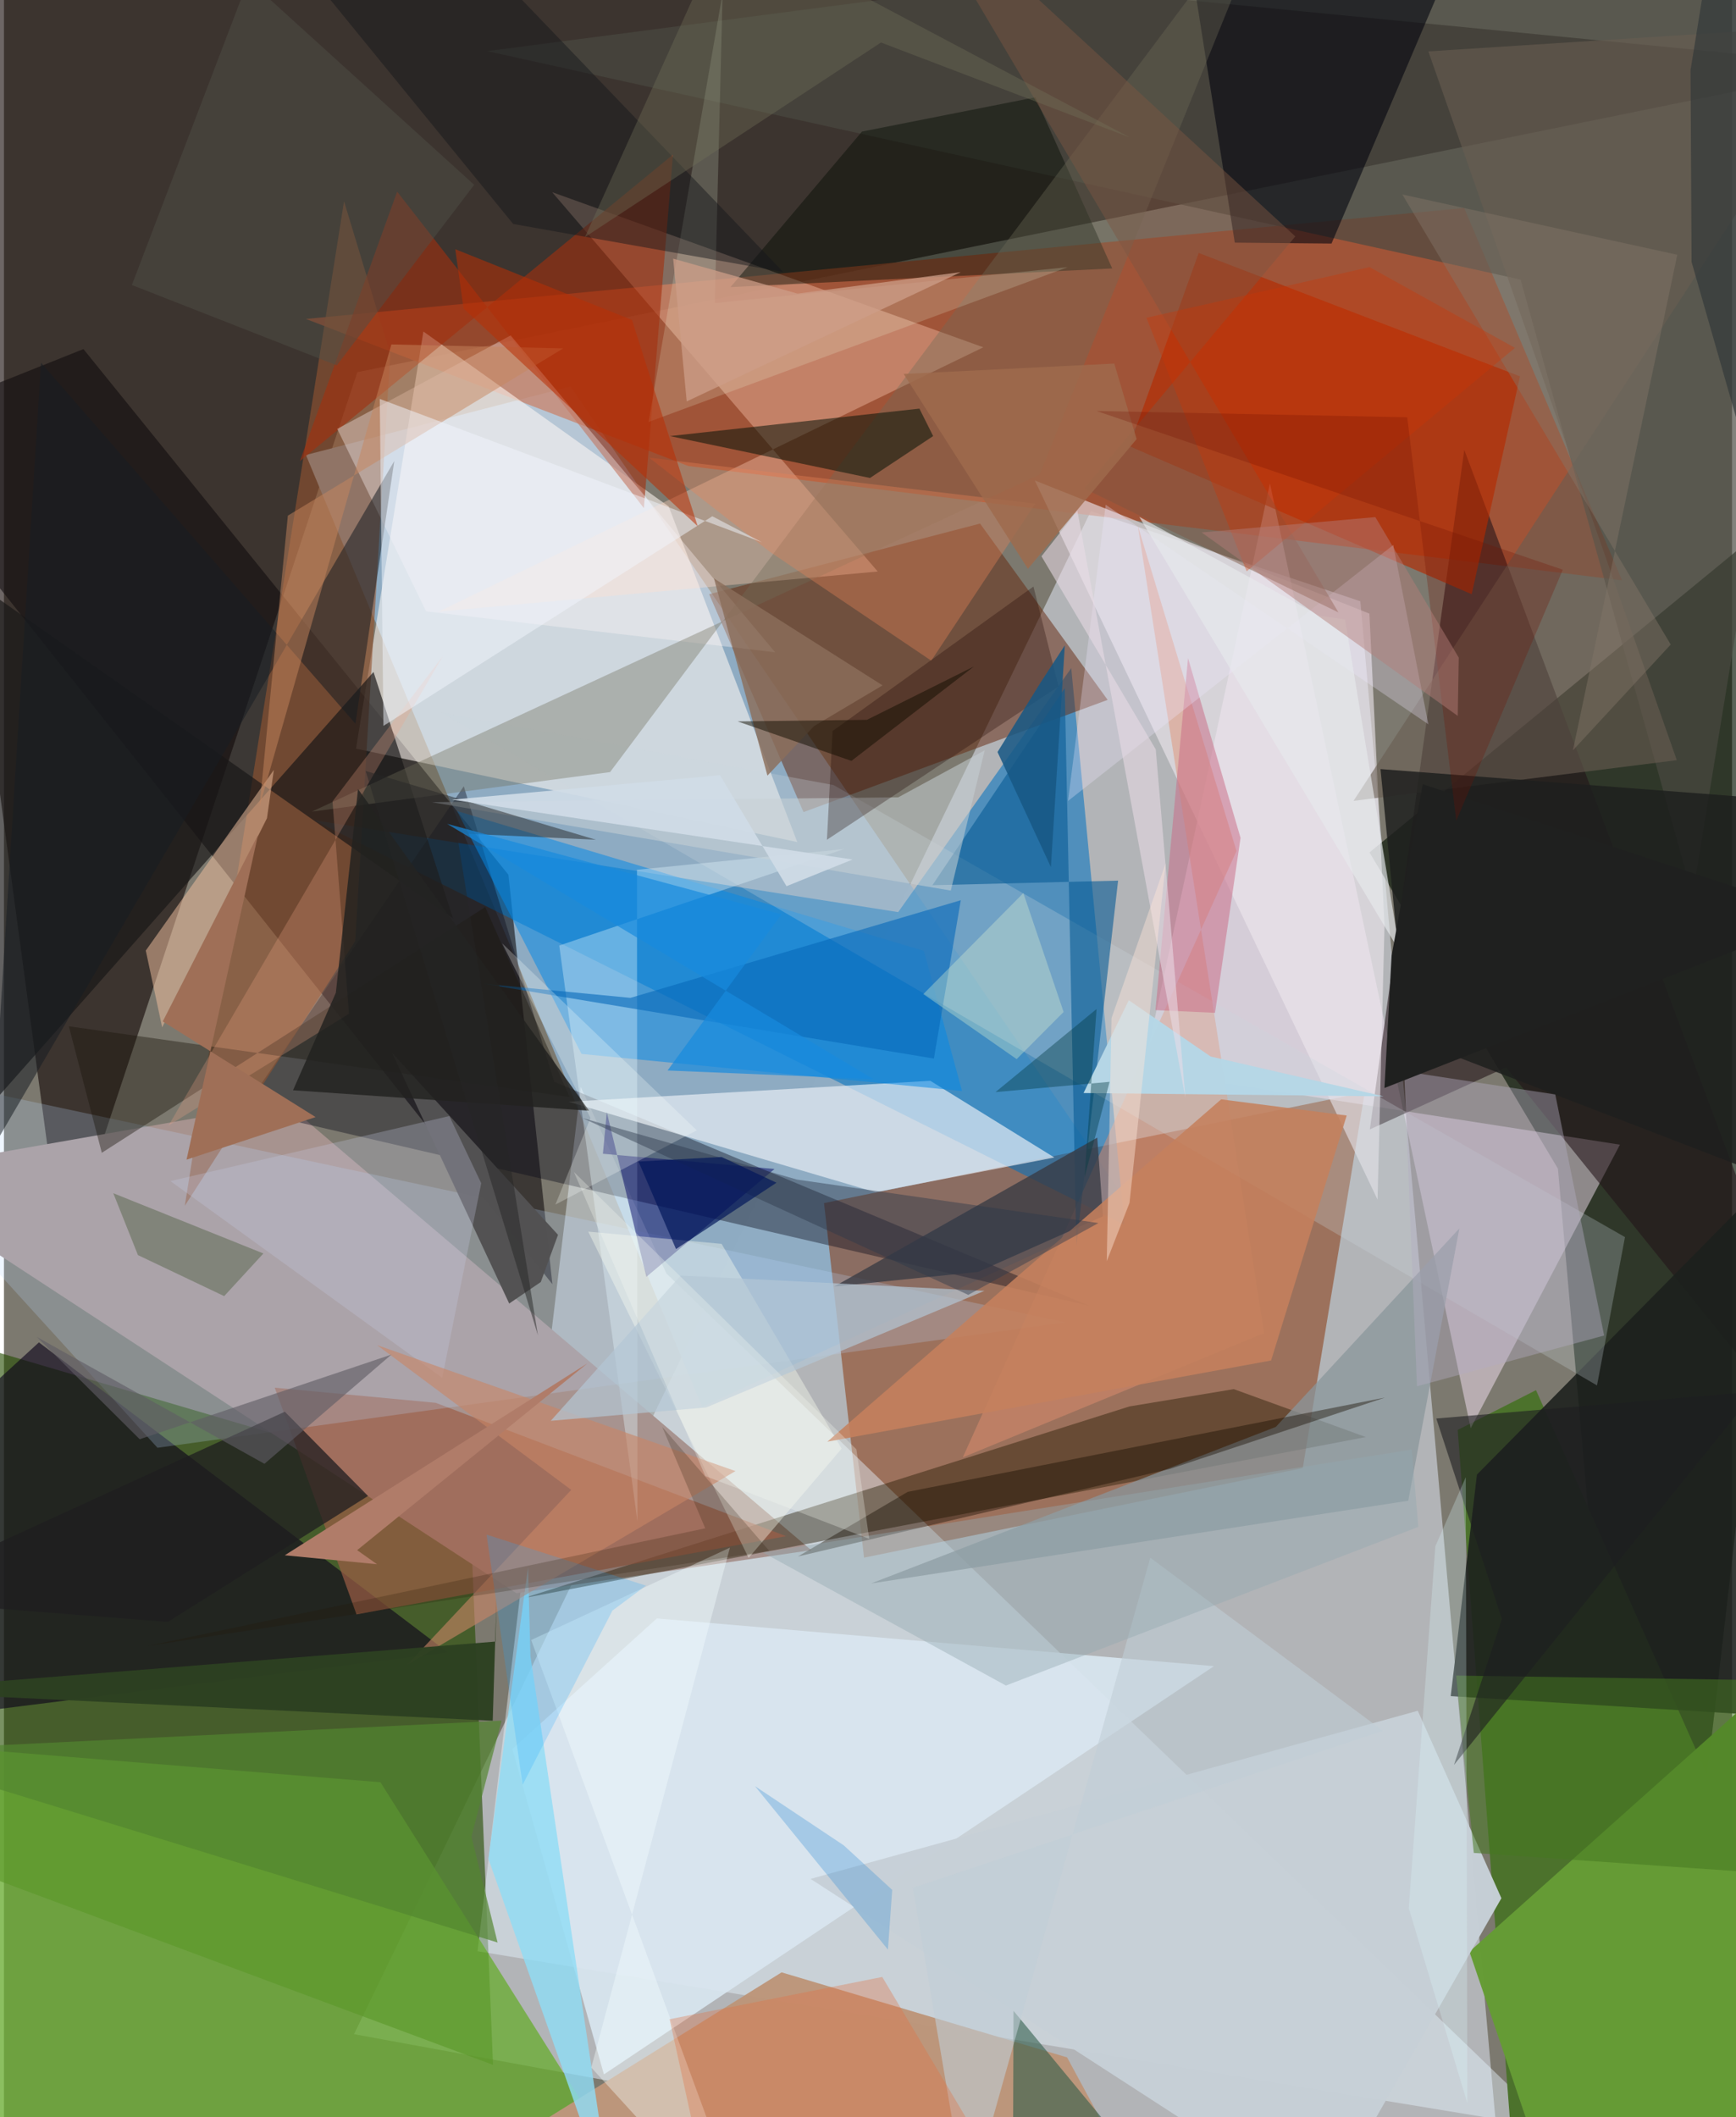 <svg xmlns="http://www.w3.org/2000/svg" width="228" height="278" viewBox="0 0 836 1024"><path fill="#7c796f" d="M0 0h836v1024H0z"/><path fill="#bcc0c4" fill-opacity=".839" d="M656.178 290.808L726.968 1086 169.36 983.859l356.449-736.645z"/><path fill="#160a09" fill-opacity=".624" d="M-62-62l90.487 671.707 142.469-429.704L898 31.89z"/><path fill="#8facc3" fill-opacity=".996" d="M274.097 186.934L545.65 584.776l-207.89 95.65-191.67-460.368z"/><path fill="#0b1808" fill-opacity=".675" d="M797.77 1086l-46-520.749-91.153-152.968L898 217.321z"/><path fill="#872f00" fill-opacity=".498" d="M658.307 528.31l-261.583 53.584 19.353 171.49 212.25-43.316z"/><path fill="#254c01" fill-opacity=".612" d="M236.601 998.695l-11.465-277.436-284.298-83.715 49.602 269.45z"/><path fill="#a84c2c" fill-opacity=".816" d="M782.8 280.695l-76.383-180.091-560.352 53.657 185.017 71.144z"/><path fill="#120d0f" fill-opacity=".596" d="M244.04 423.075l21.277 198.043L-62 208.9l100.454-40.06z"/><path fill="#e6f5ff" fill-opacity=".447" d="M320.485 615.963l-41.448-90.268-49.927 418.03 520.453 85.73z"/><path fill="#0072c0" fill-opacity=".549" d="M432.603 441.16l83.728-118.01 25.718 269.293-392.054-195.732z"/><path fill="#fff7f3" fill-opacity=".569" d="M170.323 362.098l213.454 45.17-62.212-162.33-118.649-84.595z"/><path fill="#a7938f" d="M-62 567.91l197.923-34.728 254.61 216.578-142.616 20.834z"/><path fill="#4c722c" d="M730.648 1053.169L898 1024.879 741.165 672.366l-37.883 19.237z"/><path fill="#feebff" fill-opacity=".455" d="M781.769 553.634L551.32 517.725l61.13-283.94 97.118 457.006z"/><path fill="#6aad33" fill-opacity=".776" d="M283.296 1022.547L182.14 862.003-62 842.141-30.518 1086z"/><path fill="#66270c" fill-opacity=".498" d="M386.804 392.783l-45.648-105.39 131.05-34.16 61.726 85.273z"/><path fill="#221317" fill-opacity=".573" d="M660.774 546.248l65.88-30.002L898 728.758 706.462 217.585z"/><path fill="#080917" fill-opacity=".392" d="M266.222 523.22l-43.776-142.923-106.465 156.348 408.922 94.883z"/><path fill="#1c201d" fill-opacity=".882" d="M898 525.51l-53.038 303.74-145.058-8.894 12.69-107.152z"/><path fill="#0c041a" fill-opacity=".62" d="M214.754 799.232l-264.658 33.317 16.445-137.185 50.371-46.101z"/><path fill="#4a4940" fill-opacity=".686" d="M816.91 433.218l-83.205-297.996L233.789 24.728 898-62z"/><path fill="#211900" fill-opacity=".424" d="M658.82 695.052l-407.352 77.873 293.029-92.686 50.455-8.363z"/><path fill="#ffd0b9" fill-opacity=".365" d="M265.202 92.95l208.575 75.028-263.507 127.86 212.435-19.414z"/><path fill="#e7eef5" fill-opacity=".686" d="M448.153 522.751l-175.045 10.12 148.46 43.761 86.586-16.793z"/><path fill="#bc967b" fill-opacity=".992" d="M514.332 995.09l-138.135-41.126L164.127 1086h399.319z"/><path fill="#925331" fill-opacity=".627" d="M87.491 583.19l82.437-127.959 16.948-284.15-22.353-73.704z"/><path fill="#ede7ed" fill-opacity=".616" d="M667.875 447.433l-7.315-150.645-161.873-64.406L664.506 580.21z"/><path fill="#d9e6f0" fill-opacity=".902" d="M585.359 805.86l-295.112 197.454-44.304-157.39 69.916-63.154z"/><path fill="#9e5e47" fill-opacity=".686" d="M131.002 671.178l77.859 7.309 169.558 64.521-207.878 37.807z"/><path fill="#b52900" fill-opacity=".635" d="M577.985 122.34L544.4 215.786l165.65 71.612 23.36-105.376z"/><path fill="#0489e6" fill-opacity=".522" d="M219.195 392.277l60.21 117.48 184.087 17.922-18.471-67.775z"/><path fill="#181717" fill-opacity=".678" d="M178.784 324.996l38.438 119.174L-62 247.86v349.6z"/><path fill="#bdd8ff" fill-opacity=".231" d="M-5.7 612.395L-58.462 517.5l572.121 122.067-439.39 60.666z"/><path fill="#659c35" fill-opacity=".988" d="M752.578 1072.482l-43.622-128.545 164.5-146.954L898 1086z"/><path fill="#00020d" fill-opacity=".569" d="M573.046-24.84l22.39 142.194 46.796.454L702.41-23.485z"/><path fill="#e18f70" fill-opacity=".475" d="M548.547 254.384l47.72 157.217-132.402 293.272 145.787-60.087z"/><path fill="#cdd6dd" fill-opacity=".267" d="M401.33 379.7l-189.784-35.073 559.127 325.455 13.533-71.74z"/><path fill="#c7d0d7" fill-opacity=".976" d="M724.42 918.1l-40.452-90.661-293.745 81.315 247.856 160.437z"/><path fill="#075b95" fill-opacity=".592" d="M518.81 602.47l-5.635-269.652-64.025 95.333 89.838-2.218z"/><path fill="#000a02" fill-opacity=".42" d="M536.146 129.838l-184.668 9.022 63.602-75.22 83.918-16.594z"/><path fill="#a3300f" fill-opacity=".596" d="M323.656 74.785L143.166 223.01l47.053-130.318 119.353 153.053z"/><path fill="#fff8f6" fill-opacity=".357" d="M204.23 295.684l-43.001-88.255 83.9-45.192 127.924 153.241z"/><path fill="#f1c1a0" fill-opacity=".51" d="M127.234 395.75l3.341-23.38-61.964 87.39 7.923 37.126z"/><path fill="#e4f8ff" fill-opacity=".357" d="M406.4 410.647l-137.755 46.681 37.812 278.545-.219-315.192z"/><path fill="#6f6b58" fill-opacity=".365" d="M148.919 392.551l144.309-19.12L618.918-62 500.995 229.507z"/><path fill="#000462" fill-opacity=".482" d="M291.637 537.93l-1.879 20.102 83.018 7.36-62.006 52.177z"/><path fill="#8a969b" fill-opacity=".741" d="M419.427 765.88l259.937-40.032 24.721-131.7-88.797 96.012z"/><path fill="#90dcf5" fill-opacity=".808" d="M254.704 801.084l-1.147-43.074-19.201 140.998 60.253 170.736z"/><path fill="#685d51" fill-opacity=".596" d="M809.276 367.672l-156.386 19.68L898 11.45 689.075 24.856z"/><path fill="#383b44" fill-opacity=".773" d="M471.294 615.164l60.374-26.897-2.758-38.039-127.29 72.039z"/><path fill="#1e1d20" fill-opacity=".741" d="M79.256 784.456L-62 773.411l197.876-90.615 40.242 40.743z"/><path fill="#031207" fill-opacity=".525" d="M449.52 210.918l-6.648-13.286-120.688 13.287 96.772 20.262z"/><path fill="#e68359" fill-opacity=".369" d="M448.603 319.557l-78.25-52.793-58.202-45.392 186.736 22.226z"/><path fill="#f0ffe8" fill-opacity=".18" d="M343.889 146.593l170.757-17.384-202.792 74.87 35.81-207.436z"/><path fill="#180e00" fill-opacity=".412" d="M564.151 710.433l103.97-34.485L437.2 721.562l-53.07 31.242z"/><path fill="#171d22" fill-opacity=".533" d="M17.921 175.453l-23.774 380.55L188.828 222.99l-18.8 127.02z"/><path fill="#0769b9" fill-opacity=".604" d="M231.92 475.795l71.16 6.839 159.807-47.227-13.016 76.59z"/><path fill="#fcfff3" fill-opacity=".38" d="M347.18 601.61l58.05 99.039-44.983 52.855L282.652 595.7z"/><path fill="#2b5b47" fill-opacity=".569" d="M488 1086h278.34l-196.26-14.399-81.68-99.031z"/><path fill="#1e1f1e" fill-opacity=".843" d="M898 389.706v196.538L678.54 501.76l-12.605-129.781z"/><path fill="#535253" fill-opacity=".996" d="M259.702 620.069l-15.28 10.395-56.727-121.36 80.34 88.13z"/><path fill="#c96b86" fill-opacity=".522" d="M585.888 489.862l-28.825-1.29 15.764-170.257 25.397 86.938z"/><path fill="#1b140b" fill-opacity=".404" d="M47.337 557.567l185.486-118.865 40.855 91.914L31.4 496.384z"/><path fill="#c8d0d5" fill-opacity=".537" d="M206.918 387.983l225.704-2.34 41.824-22.724-16.399 67.824z"/><path fill="#b2abc1" fill-opacity=".42" d="M750.479 529.355l-73.064-11.187 6.16 152.326 90.557-24.554z"/><path fill="#14171b" fill-opacity=".459" d="M376.988 131.567l-130.643-23.24L125.498-39.829l86.077-.898z"/><path fill="#f1a485" fill-opacity=".263" d="M158.95 387.644l7.966 102.686-87.283 54.023L212.37 317.26z"/><path fill="#1b0400" fill-opacity=".298" d="M498.034 283.679l12.163 48.356L398.13 406.16l2.736-52.59z"/><path fill="#c7865d" fill-opacity=".494" d="M137.342 249.402l133.217-80.908-83.138-1.901L123.654 390z"/><path fill="#c4805d" fill-opacity=".875" d="M613.015 658.022L398.32 697.299l190.523-165.584 60.737 7.82z"/><path fill="#eee9ff" fill-opacity=".294" d="M689.093 350.319L532.991 244.136l-18.23 143.261 157.33-123.783z"/><path fill="#7d5543" fill-opacity=".459" d="M522.63 236.298l102.09-121.943L433.575-62 645.59 296.212z"/><path fill="#c8cce3" fill-opacity=".278" d="M80.513 571.249l131.51 95.173 18.87-94.12-15.434-32.503z"/><path fill="#b5d6e5" fill-opacity=".992" d="M667.362 530.255l-145.097-1.588 21.905-44.871 39.58 27.197z"/><path fill="#f6ffff" fill-opacity=".388" d="M351.199 748.542l-96.14 44.678L362.655 1086l-78.526-86z"/><path fill="#c98466" fill-opacity=".604" d="M353.876 711.507l-173.373-60.925 93.932 70.026-79.233 84.526z"/><path fill="#c1cdd6" fill-opacity=".588" d="M466.045 1068.468l88.526-315.04 112.558 83.727-227.41 75.905z"/><path fill="#b4c7d5" fill-opacity=".69" d="M327.392 616.92l146.911 7.424-134.56 56.395-75.206 6.457z"/><path fill="#455735" fill-opacity=".404" d="M106.539 626.892l-41.717-19.845-11.936-29.932 72.623 29.142z"/><path fill="#f2f6fe" fill-opacity=".498" d="M183.575 351.09l159.107-101.394 24.023 12.59-184.9-69.35z"/><path fill="#b07c69" d="M135.858 752.236l146.414-92.838-111.41 90.36 9.612 6.808z"/><path fill="#185884" fill-opacity=".855" d="M506.488 419.397l-25.83-55.657 20.88-33.707 11.679-17.903z"/><path fill="#2d4022" fill-opacity=".965" d="M238.296 772.833l-1.845 59.436L-62 817.866l299.83-23.9z"/><path fill="#222220" fill-opacity=".831" d="M160.558 480.178l-20.709 47.144 143.21 9.877-111.761-155.548z"/><path fill="#467720" fill-opacity=".537" d="M898 813.335v95.828l-186.937-12.969-8.53-85.781z"/><path fill="#74745c" fill-opacity=".357" d="M424.284 20.555L544.778 66.53 349.623-36.88 281.04 114.705z"/><path fill="#4f5048" fill-opacity=".482" d="M118.252-9.75L227.48 89.393l-66.45 87.32-99.142-38.866z"/><path fill="#e0f5d1" fill-opacity=".337" d="M489.92 512.26l22.707-22.816-19.47-57.495-48.385 48.857z"/><path fill="#eadce6" fill-opacity=".561" d="M519.279 247.001l-17.355 22.056 55.283 93.397 14.34 168.6z"/><path fill="#b92e04" fill-opacity=".545" d="M222.355 149.235l113.264 105.302-31.798-99.784-85.49-34.209z"/><path fill="#837768" fill-opacity=".443" d="M806.336 311.75L676.496 94.062l133.025 29.161-50.503 239.68z"/><path fill="#22acff" fill-opacity=".22" d="M250.917 863.246L294.347 779l16.216-12.096-77.1-24.662z"/><path fill="#1d1d20" fill-opacity=".596" d="M692.915 686.081l31.74 96.981-23.169 70.559 145.73-180.554z"/><path fill="#dcfaff" fill-opacity=".255" d="M692.467 747.863l14.718-33.393.775 302.806-28.343-94.369z"/><path fill="#fdfffb" fill-opacity=".259" d="M241.017 456.255l94.15 90.444-68.395 35.915 16.967-41.907z"/><path fill="#53862f" fill-opacity=".682" d="M-62 847.02l300.811 92.515-12.656-51.227 14.607-56.103z"/><path fill="#252625" fill-opacity=".49" d="M174.974 372.895l83.334 272.922-39.214-242.781 67.284 3.13z"/><path fill="#e17142" fill-opacity=".341" d="M339.007 1054.166l149.11 8.225-63.215-106.208-102.867 20.442z"/><path fill="#e7e9ed" fill-opacity=".651" d="M675.238 460.224L549.23 249.969l87.162 47.79 12.4 1.84z"/><path fill="#323739" fill-opacity=".675" d="M831.422-62l50.057 416.049-65.06-227.36-.503-92.766z"/><path fill="#2d394b" fill-opacity=".435" d="M529.47 591.54l-145.838-21.025-103.77-29.766L466.51 626.28z"/><path fill="#ffe6d9" fill-opacity=".431" d="M535.816 492.408l26.201-74.883-17.504 164.26-11.01 28.189z"/><path fill="#94a8b1" fill-opacity=".416" d="M367.17 750.873l117.555 64.366 199.507-76.738-3.18-37.394z"/><path fill="#9e6b4d" fill-opacity=".827" d="M495.369 275.14l52.583-62.76-10.807-36.537-101.89 5.03z"/><path fill="#8b6e5b" fill-opacity=".82" d="M391.934 351.156l33.097-19.667-81.548-51.728 25.868 95.382z"/><path fill="#cd9e89" fill-opacity=".741" d="M323.75 125.102l6.543 69.063 132.6-62.56-78.982 10.412z"/><path fill="#013940" fill-opacity=".396" d="M528.579 488.02l-48.906 40.19 55.194-4.967-12.102 46.163z"/><path fill="#100c00" fill-opacity=".498" d="M469.243 322.35l-51.774 25.811-62.566.754 55.081 19.098z"/><path fill="#1f201f" d="M686.357 379.289l193.776 63.735-212.285 83.198 3.452-63.967z"/><path fill="#d0dce6" fill-opacity=".914" d="M378.58 428.628l-32.16-53.675-129.62 11.805 193.72 28.958z"/><path fill="#188bde" fill-opacity=".694" d="M376.114 442.232l-161.696-43.76 206.183 123.45-99.574-4.167z"/><path fill="#9f6f57" d="M150.762 540.289L76.82 494.042l46.103-90.323L88.33 560.887z"/><path fill="#211703" fill-opacity=".212" d="M318.441 690.124l51.766 59.956-300.803 46.025 269.863-56.912z"/><path fill="#fafef7" fill-opacity=".278" d="M412.383 700.965l-136.66-134.141L339.3 713.917l79.29 30.377z"/><path fill="#d13402" fill-opacity=".318" d="M660.652 129.194l70.313 39.053-129.794 108.085-48.485-122.636z"/><path fill="#701100" fill-opacity=".267" d="M754.14 275.542l-51.547 121.412-23.722-195.13-150.294-3.035z"/><path fill="#01165a" fill-opacity=".671" d="M325.115 604.119l-18.137-42.333 40.18-2.202 26.567 12.454z"/><path fill="#b57c78" fill-opacity=".467" d="M703.791 318.061l-.488 28.2-123.89-88.73 84.021-7.424z"/><path fill="#308bd4" fill-opacity=".302" d="M427.652 942.975l-64.3-79.046 42.912 28.598 23.449 21.54z"/><path fill="#605c64" fill-opacity=".62" d="M65.663 696.1l-49.748-49.46 110.097 61.355 61.43-52.83z"/></svg>
